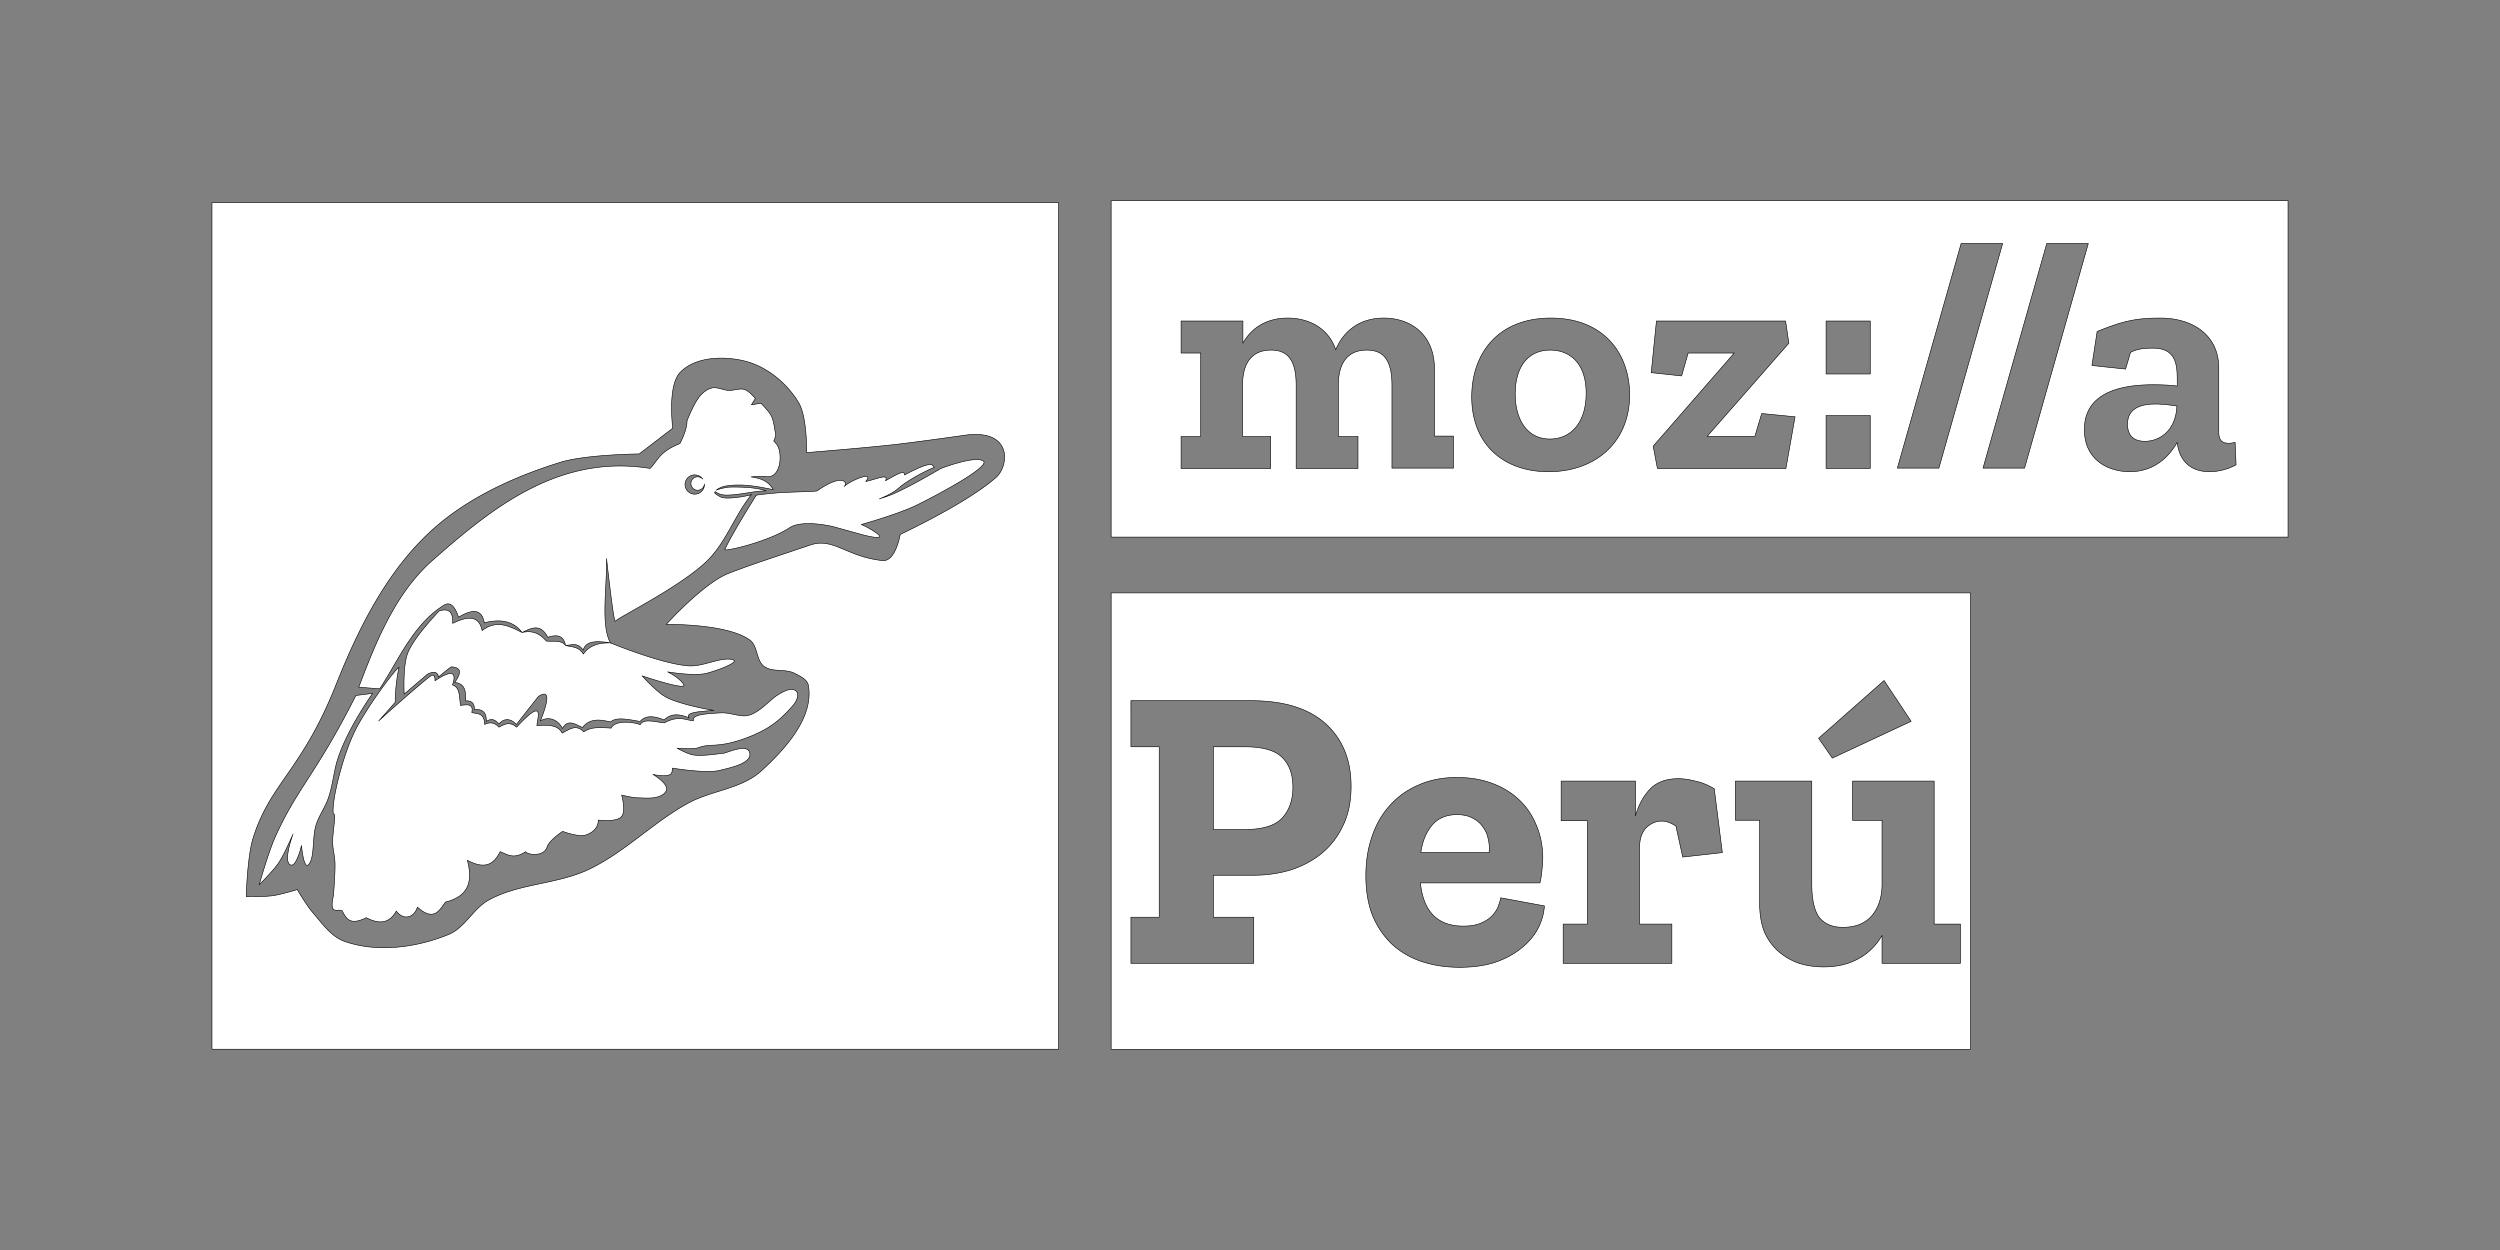 <?xml version="1.0" encoding="UTF-8" standalone="no"?>
<!-- Created with Inkscape (http://www.inkscape.org/) -->

<svg
   xmlns:dc="http://purl.org/dc/elements/1.1/"
   xmlns:cc="http://creativecommons.org/ns#"
   xmlns:rdf="http://www.w3.org/1999/02/22-rdf-syntax-ns#"
   xmlns:svg="http://www.w3.org/2000/svg"
   xmlns="http://www.w3.org/2000/svg"
   xmlns:sodipodi="http://sodipodi.sourceforge.net/DTD/sodipodi-0.dtd"
   xmlns:inkscape="http://www.inkscape.org/namespaces/inkscape"
   width="800"
   height="400"
   viewBox="0 0 211.667 105.833"
   version="1.1"
   id="svg1207"
   inkscape:version="0.92.3 (unknown)"
   sodipodi:docname="MozillaPeru_planoBlanco.svg"
   inkscape:export-filename="/home/keik/Escritorio/MozillaPeru/MozillaPeru_planoBlanco.png"
   inkscape:export-xdpi="200"
   inkscape:export-ydpi="200">
  <rect x="0" y="0" width="211.667" height="105.833" fill="#808080" stroke="none"/>
  <title
     id="title823">Mozilla Perú logo Blanco </title>
  <defs
     id="defs1201" />
  <sodipodi:namedview
     id="base"
     pagecolor="#ffffff"
     bordercolor="#666666"
     borderopacity="1.0"
     inkscape:pageopacity="0"
     inkscape:pageshadow="2"
     inkscape:zoom="0.92625"
     inkscape:cx="175.4386"
     inkscape:cy="200"
     inkscape:document-units="mm"
     inkscape:current-layer="layer1"
     showgrid="false"
     borderlayer="true"
     inkscape:showpageshadow="false"
     showguides="false"
     inkscape:guide-bbox="true"
     inkscape:window-width="1332"
     inkscape:window-height="716"
     inkscape:window-x="34"
     inkscape:window-y="0"
     inkscape:window-maximized="1"
     fit-margin-top="10"
     fit-margin-left="10"
     fit-margin-bottom="10"
     fit-margin-right="10"
     units="px"
     inkscape:pagecheckerboard="true">
    <sodipodi:guide
       position="51.455,-54.032"
       orientation="0,1"
       id="guide2803"
       inkscape:locked="false" />
    <sodipodi:guide
       position="117.466,-7.983"
       orientation="0,1"
       id="guide2923"
       inkscape:locked="false" />
    <sodipodi:guide
       position="203.61,-17.51"
       orientation="0,1"
       id="guide2925"
       inkscape:locked="false" />
  </sodipodi:namedview>
  <g
     inkscape:label="Capa 1"
     inkscape:groupmode="layer"
     id="layer1"
     transform="translate(-48.072,-77.588)"
     style="display:inline">
    <path
       style="opacity:1;fill:#ffffff;fill-opacity:1;stroke:#000000;stroke-width:0.05;stroke-linecap:square;stroke-linejoin:round;stroke-miterlimit:4;stroke-dasharray:none;stroke-dashoffset:0;stroke-opacity:1;paint-order:markers stroke fill"
       d="m 142.148,94.58 v 28.482 h 99.645 V 94.58 Z m -76.13,0.163 V 166.421 H 137.697 V 94.742 Z m 148.096,3.463 h 3.515 l -5.398,19.015 h -3.515 z m 7.252,0 h 3.515 l -5.397,19.015 h -3.516 z m -64.271,6.311 c 1.799,0 3.46,0.858 4.069,2.685 0.692,-1.661 2.104,-2.685 4.069,-2.685 2.242,0 4.29,1.356 4.29,4.318 v 5.674 h 1.606 v 2.712 h -5.204 v -7.003 c 0,-2.159 -0.719,-2.989 -2.131,-2.989 -1.716,0 -2.408,1.218 -2.408,2.962 v 4.345 h 1.66 v 2.713 h -5.231 v -7.031 c 0,-2.159 -0.72,-2.989 -2.131,-2.989 -1.716,0 -2.408,1.218 -2.408,2.962 v 4.345 h 2.38 v 2.713 h -7.584 v -2.713 h 1.661 v -7.058 h -1.661 v -2.712 h 5.231 v 1.882 c 0.747,-1.329 2.048,-2.131 3.792,-2.131 z m 22.282,0 c 4.484,0 6.671,3.017 6.671,6.505 0,3.986 -2.879,6.505 -6.865,6.505 -3.847,0 -6.505,-2.353 -6.505,-6.339 0,-3.654 2.214,-6.67 6.698,-6.67 z m 51.594,0 c 2.685,0 4.955,1.384 4.955,4.235 v 5.398 c 0,0.72 0.277,0.968 0.858,0.968 0.166,0 0.332,-0.027 0.526,-0.083 l 0.083,1.909 c -0.664,0.36 -1.467,0.581 -2.242,0.581 -1.661,0 -2.574,-0.968 -2.74,-2.491 -0.72,1.273 -1.993,2.491 -4.013,2.491 -1.799,0 -3.847,-0.968 -3.847,-3.57 0,-3.072 2.962,-3.792 5.813,-3.792 0.692,0 1.411,0.028 2.048,0.111 v -0.415 c 0,-1.273 -0.027,-2.795 -2.048,-2.795 -0.747,0 -1.329,0.055 -1.91,0.36 l -0.415,1.412 -2.85,-0.304 0.443,-2.879 c 2.187,-0.886 3.294,-1.135 5.342,-1.135 z m -42.653,0.249 h 10.933 l 0.276,1.882 -6.919,7.888 h 4.041 l 0.581,-1.937 2.823,0.277 -0.775,4.373 h -10.878 l -0.36,-1.883 6.864,-7.888 h -3.903 l -0.553,1.937 -2.574,-0.276 z m 14.365,0 h 3.737 v 4.484 h -3.737 z m -23.361,2.463 c -1.827,0 -2.962,1.356 -2.962,3.709 0,2.159 0.996,3.82 2.934,3.82 1.854,0 3.073,-1.467 3.073,-3.875 0,-2.519 -1.356,-3.654 -3.045,-3.654 z m -70.381,0.683 c 0.75,-0.018 1.507,0.077 2.181,0.243 1.874,0.463 3.596,1.883 4.579,3.544 0.723,1.222 0.665,4.209 0.665,4.209 0,0 4.879,-0.393 7.311,-0.665 2.048,-0.229 6.129,-0.812 6.129,-0.812 4.007,-0.533 3.706,2.589 2.607,3.569 -2.425,2.16 -7.83,4.69 -8.125,4.838 0,0 -0.383,2.33 -1.501,2.212 -3.068,-0.325 -4.149,-1.986 -6.126,-1.314 -3.165,1.077 -4.76,1.574 -6.879,2.387 -2.132,0.817 -5.305,4.333 -5.305,4.333 0,0 5.151,-0.093 7.089,1.329 0.675,0.495 0.517,1.707 1.182,2.215 0.702,0.537 1.797,0.189 2.584,0.591 0.466,0.238 1.091,0.519 1.182,1.034 0.477,2.713 -1.956,5.377 -3.988,7.237 -1.667,1.525 -4.222,1.647 -6.203,2.733 -2.957,1.621 -5.371,4.168 -8.419,5.612 -2.664,1.262 -5.873,1.164 -8.455,2.585 -1.308,0.72 -2.016,2.352 -3.397,2.917 -2.717,1.112 -6.014,1.554 -8.788,0.591 -1.161,-0.403 -1.928,-1.545 -2.732,-2.474 -0.505,-0.583 -1.292,-1.92 -1.292,-1.92 0,0 -1.364,0.418 -2.068,0.517 -0.744,0.104 -2.253,0.074 -2.253,0.074 0,0 0.085,-3.389 0.591,-4.984 1.485,-4.683 4.124,-5.674 7.016,-12.96 1.84,-4.636 4.172,-9.343 7.791,-12.775 3.085,-2.926 7.163,-4.799 11.225,-6.055 2.128,-0.658 6.647,-0.701 6.647,-0.701 l 2.843,-2.179 c 0,0 -0.472,-3.579 0.628,-4.726 0.8,-0.834 2.033,-1.174 3.284,-1.203 z m -0.416,2.502 c -0.059,0.002 -0.118,0.009 -0.177,0.022 -0.369,0.081 -0.698,0.335 -0.954,0.613 -0.557,0.605 -1.158,2.179 -1.158,2.179 0.028,0.754 -0.6,1.919 -0.6,1.919 -1.834,0.716 -1.916,1.557 -2.532,2.099 -7.733,-1.236 -13.393,3.369 -18.389,7.764 -3.116,2.742 -4.769,6.78 -6.266,10.761 l 1.771,0.136 c 1.59,-2.399 2.834,-5.478 5.448,-7.083 0.453,-0.278 0.873,-0.039 1.226,1.022 1.129,-0.676 1.97,-0.757 2.179,0.477 1.512,-0.395 2.54,-0.065 3.201,0.817 0.77,-0.366 1.547,-0.811 2.18,0.409 0.736,-0.246 1.327,-0.202 1.498,0.681 0.499,0.006 0.999,-0.315 1.498,0.409 0.198,-0.779 1.13,-0.822 2.316,-0.613 -0.856,-1.493 -0.291,-4.691 -0.341,-7.151 0,0 0.613,5.585 0.749,5.312 0.136,-0.272 5.622,-2.961 7.833,-5.176 1.459,-1.462 2.182,-3.512 3.405,-5.176 0.465,-0.632 0.236,-0.347 0.236,-0.347 -0.388,0.098 -2.092,0.443 -2.594,0.16 -0.746,-0.421 -0.368,-0.362 -0.438,-0.439 0.29,0.2 0.534,0.286 0.89,0.295 1.077,0.026 2.361,-0.348 3.405,-0.352 0.101,-0.024 -0.589,-0.197 -1.327,-0.274 -0.468,-0.049 -1.661,-0.076 -1.943,-0.029 -0.499,0.082 -0.775,0.175 -0.938,0.237 0.05,-0.03 0.148,-0.094 0.219,-0.141 0.173,-0.083 0.368,-0.167 0.513,-0.192 1.352,-0.234 2.523,-0.03 4.105,0.291 -0.382,-0.663 -0.911,-0.94 -1.872,-1.078 0.351,-0.039 0.735,-0.058 1.16,-0.045 1.363,0.324 1.542,-1.922 1.028,-2.686 l -0.272,-0.317 c 0,0 0.21,-0.395 0.142,-0.667 -0.068,-0.272 -0.124,-0.991 -0.341,-1.43 -0.207,-0.42 -0.885,-1.09 -0.885,-1.09 l -0.806,0.127 0.329,-0.535 c 0,0 -0.519,-0.625 -0.885,-0.749 -0.431,-0.146 -0.908,0.089 -1.362,0.068 -0.421,-0.019 -0.84,-0.24 -1.253,-0.226 z m -8.758,21.612 c -1.025,-0.043 -1.823,0.23 -2.305,0.941 -0.39,-0.655 -0.981,-0.582 -1.509,-0.737 -0.339,-0.467 -1.007,-0.312 -1.623,-0.364 -0.596,-0.7 -1.254,-0.914 -2.055,-0.726 -1.083,-0.544 -2.164,-1.111 -3.383,-0.166 -0.27,-1.324 -1.255,-1.218 -2.492,-0.607 0.039,-0.899 -0.278,-1.332 -1.141,-1.051 0,0 -2.144,2.195 -2.673,3.589 -0.41,1.081 -0.297,3.285 -0.297,3.455 l 1.951,-1.673 c 0.93,-0.504 0.956,0.223 0.956,0.223 0,0 0.812,-0.693 1.08,-0.859 0.954,0.042 0.809,0.593 0.297,1.315 0.96,0.115 0.915,0.862 0.933,1.569 0.624,-0.06 0.754,0.382 0.721,0.721 0.878,-0.049 1.031,0.425 1.018,1.018 0.312,-0.204 0.641,-0.296 1.06,0.212 0.561,-0.615 1.119,-0.359 1.485,0.042 l 1.867,-2.375 c 0.871,-0.561 0.97,0.068 0.169,2.078 0.704,-0.439 1.512,-0.093 1.867,0.636 0.475,-0.846 1.1,-0.339 1.697,-0.085 0.631,-0.8 1.492,-0.679 2.376,-0.467 0.484,-0.452 1.523,-0.21 2.502,-0.042 0.461,-0.551 1.191,-0.473 2.036,-0.128 0.439,-0.432 1.043,-0.633 2.121,-0.17 -0.398,-0.464 0.846,-0.549 2.078,-0.636 0,0 -2.835,-0.467 -4.072,-1.145 -0.781,-0.429 -1.994,-1.782 -1.994,-1.782 0,0 3.908,1.319 3.521,0.721 -0.387,-0.597 -1.358,-1.06 -1.358,-1.06 0,0 2.207,0.382 3.266,0.127 0.788,-0.189 3.14,-1.023 2.121,-1.188 -1.019,-0.165 -2.392,0.633 -3.605,0.552 -2.293,-0.153 -6.615,-1.94 -6.615,-1.94 z M 230.583,111.796 c -1.273,0 -2.38,0.36 -2.38,1.716 0,0.803 0.388,1.439 1.467,1.439 1.273,0 2.629,-0.914 2.712,-2.989 -0.581,-0.083 -1.218,-0.166 -1.799,-0.166 z m -27.901,0.968 h 3.737 v 4.484 h -3.737 z m -71.908,3.735 c -1.106,7.9e-4 -3.048,0.756 -3.048,0.756 0,0 -2.76,1.638 -4.198,2.221 -0.284,0.115 -0.635,0.234 -1.002,0.352 0.625,-0.253 1.193,-0.54 1.543,-0.842 1.235,-1.062 3.115,-1.834 3.115,-1.834 -0.21,-0.219 -0.198,-0.59 -2.531,0.651 0.045,-0.517 -0.873,0.089 -1.612,0.487 0.376,-0.694 -1.005,-0.043 -1.673,0.061 0.788,-0.92 -1.218,-0.131 -1.825,0.426 0.342,-0.305 -0.073,-1.175 -2.281,0.365 l -0.036,0.014 c -0.152,0.019 -0.294,0.034 -0.415,0.036 l -2.675,0.1 c -0.078,0.018 -2.13,0.177 -2.049,0.25 0,0 -2.08,3.299 -2.649,4.583 0,0.176 3.661,-0.655 5.491,-1.857 1.101,-0.723 3.671,-0.095 3.671,-0.095 l 2.178,0.603 c 0.972,0.28 2.522,0.608 1.346,-0.168 -0.437,-0.288 -0.818,-0.482 -1.126,-0.611 1.284,-0.369 3.507,-1.049 4.812,-1.699 1.903,-0.947 6.305,-3.319 5.475,-3.711 -0.13,-0.061 -0.306,-0.087 -0.511,-0.087 z m -23.88,1.297 a 0.821,0.816 0 0 1 0.675,0.352 0.573,0.57 0 0 0 -0.427,-0.191 0.573,0.57 0 0 0 -0.573,0.569 0.573,0.57 0 0 0 0.573,0.569 0.573,0.57 0 0 0 0.571,-0.525 0.821,0.816 0 0 1 0.002,0.041 0.821,0.816 0 0 1 -0.821,0.816 0.821,0.816 0 0 1 -0.821,-0.816 0.821,0.816 0 0 1 0.821,-0.816 z m 35.255,9.988 v 38.646 h 21.17 16.505 14.36 0.636 20.09 v -38.646 h -20.09 -0.636 -14.36 -16.505 z m -60.29,6.308 c -0.339,0.156 -2.874,3.558 -3.802,5.522 -0.929,1.964 -1.637,4.856 -1.752,6.083 -0.115,1.227 0.095,0.522 0.099,1.058 0.004,0.536 -0.176,1.485 -0.165,2.149 0.011,0.664 0.176,1.067 0.198,1.819 0.022,0.751 -0.132,2.678 -0.132,2.678 -0.401,1.748 0.369,1.098 0.728,1.29 0.343,0.614 0.613,1.317 2.049,0.595 1.386,0.716 2.073,0.257 2.546,-0.562 0.558,0.776 1.48,0.636 1.785,-0.331 1.459,1.313 1.917,0.146 2.381,-0.43 2.097,-0.525 2.269,-1.901 1.852,-3.538 1.607,0.867 2.287,0.224 2.778,-0.728 0.61,0.245 1.141,0.672 2.149,0 0.106,0.248 1.53,0.498 1.818,-0.396 0.191,-0.593 1.322,-1.323 1.322,-1.323 0,0 1.353,0.52 1.984,0.298 1.131,-0.398 1.025,-1.256 1.025,-1.256 0,0 1.534,0.209 1.97,-0.292 0.399,-0.459 0.014,-1.824 0.014,-1.824 0,0 0.876,0.22 1.323,0.232 0.722,0.018 1.539,0.121 2.149,-0.265 0.176,-0.111 0.357,-0.32 0.335,-0.527 -0.057,-0.552 -1.162,-1.192 -1.162,-1.192 0,0 1.122,0.28 1.521,-0.033 0.135,-0.106 0.132,-0.496 0.132,-0.496 0,0 2.842,0.47 3.968,0.198 1.126,-0.272 2.757,-0.627 2.579,-1.488 -0.178,-0.861 -2.003,0.033 -2.234,0.033 -0.231,0 -1.741,0.283 -2.593,0.132 -0.472,-0.084 -1.322,-0.562 -1.322,-0.562 0,0 1.085,0.076 1.62,0 0.191,-0.027 0.366,-0.124 0.555,-0.162 0.642,-0.127 1.002,-0.044 1.953,-0.212 0.951,-0.168 2.412,-0.679 3.477,-1.312 0.841,-0.5 1.546,-1.165 2.248,-1.984 0.256,-0.299 0.511,-0.88 0.232,-1.158 -0.384,-0.381 -1.129,0.043 -1.587,0.331 -0.76,0.478 -1.832,1.882 -2.976,1.752 -0.817,-0.092 -1.27,-0.294 -1.91,-0.244 -0.77,0.061 -2.413,0.077 -2.223,0.651 -0.587,0.026 -1.202,-0.509 -2.464,0.192 -0.9,-0.097 -1.769,-0.382 -2.058,0.16 -0.256,-0.168 -2.096,-0.501 -2.458,0.286 -1.543,-0.12 -1.852,0.035 -2.32,0.312 -0.647,-0.685 -1.228,-0.196 -1.818,0.107 -0.245,-0.388 -0.513,-0.768 -2.144,-0.636 0.054,-0.656 0.705,-2.491 -1.715,0.131 -0.598,-0.509 -1.045,-0.235 -1.499,0.003 -0.372,-0.408 -0.782,-0.445 -1.217,-0.227 -0.004,-1.003 -0.592,-0.88 -1.081,-1.01 0.182,-0.787 -0.449,-0.668 -0.956,-0.604 -0.107,-0.748 -0.032,-1.522 -0.675,-1.734 0.372,-1.105 -0.042,-1.316 -1.487,-0.354 v -5.3e-4 c 0,0 0.059,-0.647 -0.337,-0.419 -0.351,0.202 -3.614,3.056 -4.427,3.824 0.425,-0.465 1.4,-1.585 1.4,-1.585 0,0 -0.019,-1.454 0.325,-2.951 z m 125.731,1.113 2.291,3.455 -6.669,3.112 -1.163,-1.676 z m -127.967,1.088 -1.42,0.179 c -3.397,6.731 -4.954,7.793 -6.834,11.993 -0.579,1.294 -1.353,4.033 -1.353,4.033 0,0 1.171,-1.15 1.628,-1.824 0.518,-0.763 1.238,-2.475 1.238,-2.475 0,0 -0.911,2.442 -0.175,2.631 0.48,0.123 0.892,-1.654 0.892,-1.654 0,0 0.177,2.035 0.586,1.628 0.55,-0.546 0.302,-2.292 0.652,-3.387 0.254,-0.796 0.773,-1.489 1.042,-2.28 0.28,-0.823 0.402,-1.691 0.586,-2.54 0.586,-2.703 3.158,-6.304 3.158,-6.304 z m 64.201,0.622 h 10.192 c 2.759,0 4.856,0.65 6.293,1.95 1.436,1.3 2.155,3.067 2.155,5.301 0,1.277 -0.228,2.383 -0.684,3.318 -0.433,0.935 -1.038,1.721 -1.813,2.36 -0.752,0.616 -1.63,1.083 -2.633,1.403 -0.98,0.296 -2.018,0.444 -3.112,0.444 h -3.42 v 3.557 h 3.42 v 3.898 h -10.397 v -3.898 h 2.394 v -14.433 h -2.394 z m 6.977,3.899 v 7.011 h 2.565 c 1.573,0 2.657,-0.319 3.249,-0.958 0.616,-0.661 0.923,-1.539 0.923,-2.633 0,-1.094 -0.307,-1.938 -0.923,-2.531 -0.593,-0.593 -1.653,-0.889 -3.181,-0.889 z m 20.643,2.599 c 1.072,0 2.041,0.16 2.907,0.479 0.889,0.319 1.653,0.775 2.291,1.368 0.638,0.593 1.129,1.299 1.471,2.12 0.365,0.821 0.559,1.733 0.581,2.736 0,0.342 -0.023,0.706 -0.068,1.094 -0.023,0.365 -0.08,0.741 -0.171,1.129 h -10.123 c 0.251,2.44 1.459,3.66 3.625,3.66 0.593,0 1.083,-0.08 1.471,-0.24 0.388,-0.16 0.695,-0.353 0.923,-0.581 0.251,-0.251 0.433,-0.513 0.547,-0.787 0.114,-0.296 0.194,-0.559 0.239,-0.787 l 3.694,0.684 c -0.046,0.684 -0.239,1.345 -0.581,1.983 -0.342,0.616 -0.821,1.163 -1.437,1.642 -0.593,0.479 -1.323,0.866 -2.189,1.163 -0.866,0.274 -1.858,0.41 -2.975,0.41 -1.14,0 -2.2,-0.159 -3.181,-0.479 -0.958,-0.319 -1.79,-0.798 -2.497,-1.437 -0.707,-0.661 -1.265,-1.471 -1.675,-2.428 -0.388,-0.98 -0.582,-2.12 -0.582,-3.42 0,-1.186 0.171,-2.28 0.513,-3.283 0.342,-1.026 0.844,-1.904 1.505,-2.633 0.661,-0.752 1.471,-1.334 2.428,-1.745 0.958,-0.433 2.052,-0.65 3.283,-0.65 z m 18.724,0.103 c 0.433,0 0.912,0.068 1.436,0.205 0.547,0.114 1.083,0.33 1.608,0.65 l 0.684,5.404 -3.351,0.376 -0.581,-2.633 c -0.228,-0.137 -0.434,-0.24 -0.616,-0.308 -0.182,-0.068 -0.376,-0.102 -0.581,-0.102 -0.502,0 -0.946,0.194 -1.334,0.581 -0.365,0.388 -0.547,0.958 -0.547,1.71 v 6.43 h 2.736 v 3.317 h -9.2 v -3.317 h 2.052 v -8.756 H 180.25 v -3.351 h 6.293 v 2.941 c 0.251,-0.889 0.65,-1.63 1.197,-2.223 0.57,-0.616 1.379,-0.923 2.428,-0.923 z m 4.836,0.205 h 6.464 v 8.687 c 0,1.345 0.217,2.303 0.65,2.873 0.456,0.547 1.117,0.821 1.983,0.821 1.072,0 1.893,-0.33 2.463,-0.992 0.57,-0.684 0.855,-1.573 0.855,-2.668 v -5.404 h -2.496 v -3.317 h 6.908 v 12.107 h 2.223 v 3.317 h -6.635 v -2.36 c -0.502,0.866 -1.174,1.527 -2.018,1.983 -0.821,0.456 -1.801,0.684 -2.941,0.684 -0.73,0 -1.425,-0.103 -2.086,-0.308 -0.638,-0.228 -1.208,-0.558 -1.71,-0.992 -0.502,-0.433 -0.901,-0.981 -1.197,-1.642 -0.274,-0.684 -0.41,-1.482 -0.41,-2.394 v -7.08 h -2.052 z m -23.56,2.839 c -0.912,0 -1.619,0.296 -2.12,0.889 -0.502,0.593 -0.821,1.368 -0.958,2.326 h 5.78 c 0.046,-0.388 0.022,-0.764 -0.069,-1.129 -0.068,-0.388 -0.216,-0.73 -0.444,-1.026 -0.205,-0.319 -0.49,-0.57 -0.855,-0.752 -0.365,-0.205 -0.81,-0.307 -1.334,-0.307 z"
       id="rect1752"
       inkscape:connector-curvature="0" />
    <g
       aria-label="Perú"
       style="font-style:normal;font-variant:normal;font-weight:bold;font-stretch:normal;font-size:34.2px;line-height:1;font-family:'Zilla Slab Highlight';-inkscape-font-specification:'Zilla Slab Highlight Bold';text-align:start;letter-spacing:0px;word-spacing:0px;text-anchor:start;fill:#000000;fill-opacity:1;stroke:none;stroke-width:0.265"
       id="text2799"
       transform="translate(-1.744)" />
    <g
       style="stroke-width:1.557"
       id="g1607"
       transform="matrix(-0.642,0,0,0.642,164.226,64.271)" />
  </g>
  <style
     id="style2"
     type="text/css">
	.st0{fill:#FFFFFF;}
</style>
  <style
     id="style2-7"
     type="text/css">
	.st0{fill:#FFFFFF;}
</style>
</svg>
